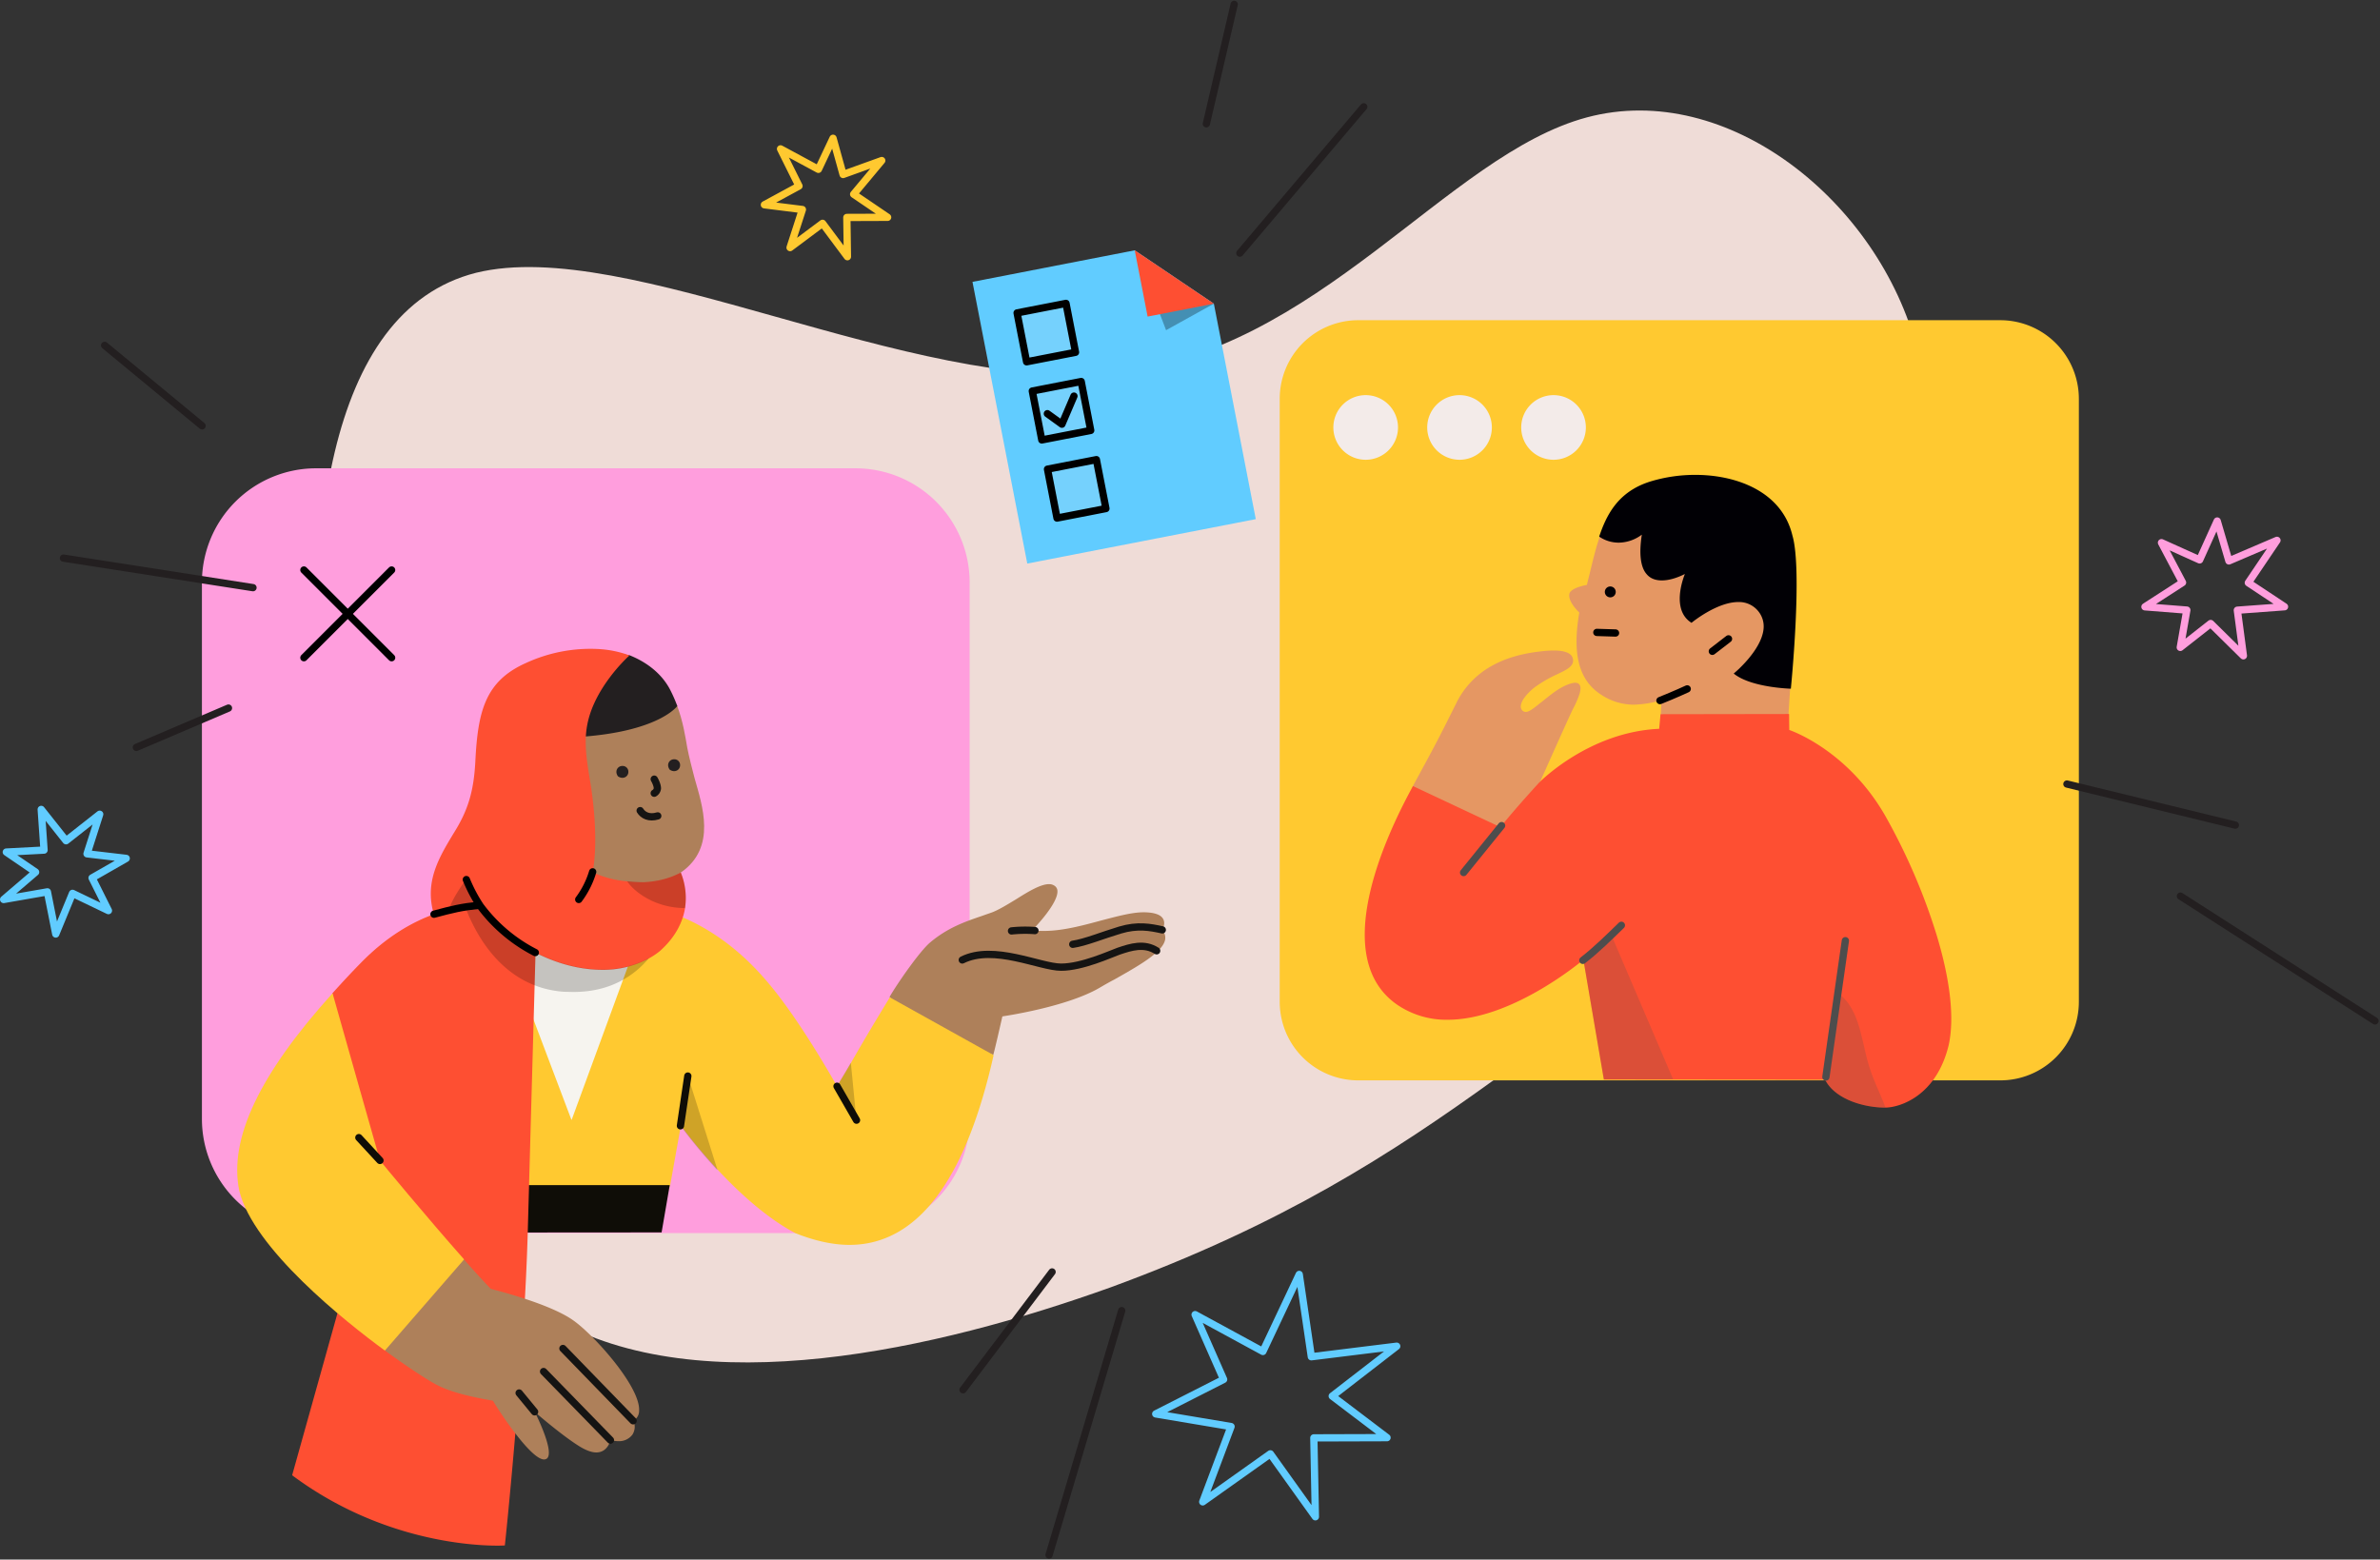 <svg xmlns="http://www.w3.org/2000/svg" width="1307.223" height="856.768" viewBox="0 0 1307.223 856.768">
  <rect x="0" y="0" width="1307.223" height="856.768" fill="#333333" stroke="none"/>
  <g id="people-collaborating" transform="translate(-189.07 -191.198)">
    <g id="Group_5" data-name="Group 5">
      <path id="Path_7" data-name="Path 7" d="M450.57,341.05c83.46-20.45,237.6,66.15,349.8,55.09,112.9-11.12,183.16-119.85,260.31-140.46s160.45,46.25,181.42,127.57c21.03,82-20.95,178.52-70.11,248.41-48.53,69.14-104.24,111.65-161.51,152.21-57.22,41.25-116.75,79.9-211.55,114.61-94.86,34.01-224.98,64.08-306.6,16.63-82.31-47.4-116.06-171.61-126.3-298.56C355.17,490.37,367.18,362.21,450.57,341.05Z" fill="#efdcd7"/>
    </g>
    <g id="Group_6" data-name="Group 6">
      <path id="Path_8" data-name="Path 8" d="M805.17,911.22l-39.9,134.26" fill="none" stroke="#231f20" stroke-linecap="round" stroke-linejoin="round" stroke-width="4"/>
      <path id="Path_9" data-name="Path 9" d="M766.93,889.96,718.02,954.7" fill="none" stroke="#231f20" stroke-linecap="round" stroke-linejoin="round" stroke-width="4"/>
    </g>
    <g id="Group_7" data-name="Group 7">
      <path id="Path_10" data-name="Path 10" d="M851.67,259.2l15.28-65.6" fill="none" stroke="#231f20" stroke-linecap="round" stroke-linejoin="round" stroke-width="4"/>
      <path id="Path_11" data-name="Path 11" d="M870.06,330.26l68.05-80.39" fill="none" stroke="#231f20" stroke-linecap="round" stroke-linejoin="round" stroke-width="4"/>
    </g>
    <g id="Group_8" data-name="Group 8">
      <path id="Path_12" data-name="Path 12" d="M362.69,448.47H658.93a62.711,62.711,0,0,1,62.72,62.71V805.89a62.711,62.711,0,0,1-62.72,62.71H362.69a62.7,62.7,0,0,1-62.71-62.71V511.18A62.7,62.7,0,0,1,362.69,448.47Z" fill="#ff9edd"/>
      <path id="Path_13" data-name="Path 13" d="M404.17,504.34l-48.18,48.18" fill="none" stroke="#000" stroke-linecap="round" stroke-linejoin="round" stroke-width="4"/>
      <path id="Path_14" data-name="Path 14" d="M404.17,552.52l-48.18-48.18" fill="none" stroke="#000" stroke-linecap="round" stroke-linejoin="round" stroke-width="4"/>
    </g>
    <g id="Group_9" data-name="Group 9">
      <path id="Path_15" data-name="Path 15" d="M1287.71,367.11H935.14a43.139,43.139,0,0,0-43.18,43.18V741.54a43.145,43.145,0,0,0,43.18,43.18h352.57a43.145,43.145,0,0,0,43.18-43.18V410.29A43.19,43.19,0,0,0,1287.71,367.11Z" fill="#ffc930"/>
      <path id="Path_16" data-name="Path 16" d="M939.17,443.78a17.755,17.755,0,1,0-17.75-17.76A17.75,17.75,0,0,0,939.17,443.78Z" fill="#f3ebe9"/>
      <path id="Path_17" data-name="Path 17" d="M990.72,443.78a17.755,17.755,0,1,0-17.75-17.76A17.758,17.758,0,0,0,990.72,443.78Z" fill="#f3ebe9"/>
      <path id="Path_18" data-name="Path 18" d="M1042.35,443.78a17.755,17.755,0,1,0-17.75-17.76A17.758,17.758,0,0,0,1042.35,443.78Z" fill="#f3ebe9"/>
    </g>
    <g id="Group_10" data-name="Group 10">
      <path id="Path_19" data-name="Path 19" d="M739.63,749.58h0c1.74-.29,35.36-5.21,53.43-15.75,2.61-1.54,5.32-3.09,7.92-4.44,13.73-7.73,26.67-15.07,28.03-21.94a6.263,6.263,0,0,0-1.55-5.31v-.1c.19-.38,1.93-3.38.48-5.99-1.25-2.32-4.73-3.57-10.34-3.67h-.38c-6.48,0-14.5,2.22-23.1,4.45-9.95,2.7-21.25,5.79-31.59,5.79a44.7,44.7,0,0,1-6.28-.38c-.1,0-.1-.1-.1-.2,1.55-1.45,14.11-14.68,13.72-21.35a3.551,3.551,0,0,0-1.35-2.71,5.187,5.187,0,0,0-3.29-1.06c-4.64,0-11.5,4.16-18.07,8.31-4.63,2.8-9.47,5.8-13.33,7.25-1.93.67-3.87,1.35-5.8,2.03-9.08,3.09-18.45,6.37-28.02,14.39-5.99,5.03-18.65,23.48-22.32,29.96v.09l25.12,23,31.79,8.7C734.8,770.94,739.63,749.58,739.63,749.58Z" fill="#ae805a"/>
      <path id="Path_20" data-name="Path 20" d="M655.66,875.1c19.42,0,36.23-9.76,49.76-29.08,12.37-17.49,22.13-42.81,29.38-75.08v-.1l-56.92-31.69h-.09c-10.34,16.91-16.33,27.25-21.16,35.65,0,.1-.1.1-.1.2-2.71,4.73-5.22,8.79-7.63,12.75,0,.1-.1.1-.2,0-1.45-2.51-20.87-37.1-38.45-57.49-34.31-40.39-71.41-42.52-78.46-42.52h-.78V656.05c0-.1,0-.1-.09-.1H457.67c-.09,0-.09,0-.09.1.19,3.29.09,23.67,0,32.56,0,.1,0,.1-.1.1a28.3,28.3,0,0,0-3.28-.1c-10.83,0-38.94,3.09-67.06,32.08-5.8,5.9-11.11,11.98-15.75,17.01v.1l26.09,91.5c0,.1.09.1.19,0l15.85-18.17c.09-.09.19,0,.19.1l7.34,57.11a.092.092,0,0,0,.1.09l123.87-2.03,3.87-.09,8.31-24.16,5.8-32.37c0-.1.09-.1.19,0a291.084,291.084,0,0,0,18.94,22.8c.48.49.87.97,1.35,1.45,10.53,11.31,26.09,26,42.42,34.6C636.24,872.78,646.38,875.1,655.66,875.1Z" fill="#ffc930"/>
      <path id="Path_21" data-name="Path 21" d="M656.43,775.29c0-.1-.09-.1-.19,0-.77,1.35-4.54,7.92-7.54,12.65v.1l10.53,18.17c.1.09.2,0,.2-.1Z" fill="#0f0d07" opacity="0.2"/>
      <path id="Path_22" data-name="Path 22" d="M566.76,782.73l-3.96,26.86v.09a302.03,302.03,0,0,0,20.1,24.16c.1.1.19,0,.19-.1l-16.04-51.01A.178.178,0,0,0,566.76,782.73Z" fill="#0f0d07" opacity="0.2"/>
      <path id="Path_23" data-name="Path 23" d="M538.65,709l-73.15-1.93a.092.092,0,0,0-.1.09l37.49,99.14c0,.1.2.1.2,0l35.65-97.2Z" fill="#f6f4ef"/>
      <path id="Path_24" data-name="Path 24" d="M552.46,868.24l4.45-25.9c0-.09,0-.09-.1-.09H417.67a.092.092,0,0,0-.1.09l3.29,25.9a.1.1,0,0,0,.1.1l131.5-.1Z" fill="#0f0d07"/>
      <path id="Path_25" data-name="Path 25" d="M462.31,1040.33c2.22,0,3.67-.1,3.96-.1,0,0,.1,0,.1-.09.39-3.29,10.63-102.04,12.56-171.8s4.93-176.73,5.03-180.5c0-.1,0-.1-.1-.1l-26.19.87a32.371,32.371,0,0,0-3.38-.09,79.551,79.551,0,0,0-26.86,4.92c-11.98,4.35-26.09,12.28-40.29,26.87-5.8,5.89-10.83,11.4-15.37,16.42,0,0-.09.1-.19.2l5.41,34.2,20.87,57.59v.1l-48.31,172.76v.1C397.67,1037.53,447.91,1040.33,462.31,1040.33Z" fill="#fe4f32"/>
      <path id="Path_26" data-name="Path 26" d="M537.2,681.08c8.31,0,20.19-6.77,24.93-9.96.29-.19.58-.38.87-.58,20-13.81,11.69-37.1,7.53-51.98-.77-2.9-3.28-12.66-3.96-16.52-1.16-6.67-2.41-14.69-5.51-22.9-1.16-3.1-7.82-8.22-7.92-8.31-.19-.1-26.28-14.5-34.88-14.5-8.7,0-18.17-3.09-34.5,4.64-13.52,6.38-26.18,20-26.18,48.22v55.85c0,.09,0,.09.09.09l55.85,6.19C513.72,671.12,522.9,681.08,537.2,681.08Z" fill="#ae805a"/>
      <path id="Path_27" data-name="Path 27" d="M508.6,595.95c34.59-2.51,48.4-12.08,52.46-16.81v-.1a78.312,78.312,0,0,0-4.15-9.37c-5.12-9.47-13.92-15.27-22.23-18.56L517,549.09s-18.16-.78-34.49,6.95c-7.15,3.38-16.24,9.38-19.81,19.23v.1C463.37,576.43,477.87,598.07,508.6,595.95Z" fill="#231f20"/>
      <path id="Path_28" data-name="Path 28" d="M438.93,647.84c7.25-11.79,10.34-22.03,11.21-38.07,1.35-27.74,5.41-44.26,27.54-54.21a84.508,84.508,0,0,1,39.61-7.83,58.263,58.263,0,0,1,17.39,3.48c.1,0,.1.1,0,.19-1.64,1.45-19.42,18.07-23.09,38.17-1.84,9.76-.19,19.81,1.55,30.44,2.12,12.27,4.44,34.69,1.45,50.34,0,0,0,.1.09.1a56.516,56.516,0,0,0,18.75,4.92,77.905,77.905,0,0,0,9.27.49c11.79-.58,18.75-4.54,20.2-5.32h.1a37.588,37.588,0,0,1,2.31,19.72c-1.25,7.24-5.02,15.75-14.1,23.67a42.206,42.206,0,0,1-5.51,3.67,52.67,52.67,0,0,1-25.9,6.38c-24.83,0-51.79-14.11-67.25-35.27h-.09c-6.38-.68-23.87,4.25-25.13,4.64C422.12,675.37,430.23,662.14,438.93,647.84Z" fill="#fe4f32"/>
      <path id="Path_29" data-name="Path 29" d="M542.7,675.86c11.89-.58,18.75-4.54,20.2-5.32h.1a36.449,36.449,0,0,1,2.31,19.43l-.09.09a43.647,43.647,0,0,1-18.07-3.96c-9.37-4.44-13.05-9.86-13.63-10.82A89.312,89.312,0,0,0,542.7,675.86Z" opacity="0.2"/>
      <path id="Path_30" data-name="Path 30" d="M435.35,691.32c2.03-5.41,4.64-9.86,9.67-17.01,0-.09.19-.09.19,0a48.7,48.7,0,0,0,7.34,14.21c15.46,21.16,42.42,35.26,67.25,35.26a53.174,53.174,0,0,0,25.42-6.08c.09-.1.19.09.09.09-7.24,8.6-20.09,18.36-41.16,18.36-1.74,0-3.48-.09-5.22-.09-33.53-2.32-48.7-31.6-54.3-46.58l-.1-.09c-2.99.48-6.08,1.25-9.18,1.93C435.26,691.41,435.35,691.51,435.35,691.32Z" opacity="0.2"/>
      <path id="Path_31" data-name="Path 31" d="M487.92,992.98a1.725,1.725,0,0,0,.67-.09,2.173,2.173,0,0,0,1.55-1.36c2.22-4.92-5.6-21.25-7.15-24.25,0-.1.1-.19.19-.1,2.42,2.13,16.04,13.73,24.74,18.94,3.28,1.94,6.18,3,8.7,3,5.99,0,7.53-5.99,7.82-6.77,0-.09.1-.09.1-.09a12.938,12.938,0,0,0,4.15.67,9.145,9.145,0,0,0,7.73-3.57,8.08,8.08,0,0,0,.58-7.63v-.1a6.12,6.12,0,0,0,3.1-5.51c.67-13.24-24.93-41.64-36.05-49.47-13.14-9.47-44.44-17.1-45.41-17.39-3.67-3.87-8.79-9.28-14.69-16.14h-.09l-24.84,20.77-18.45,29.19v.09c12.27,8.99,22.61,15.66,27.34,18.26,8.51,4.74,20.49,7.25,31.89,9.28a.1.1,0,0,1,.1.1C460.57,962.26,479.99,992.98,487.92,992.98Z" fill="#ae805a"/>
      <path id="Path_32" data-name="Path 32" d="M443.86,882.93c-19.81-22.32-45.61-53.53-46.09-54.21l-11.31-39.81-14.69-51.89c0-.09-.09-.09-.19,0-40.1,44.45-56.91,79.91-51.11,108.22,7.53,31.7,58.36,72.09,80,87.93l43.39-49.95C443.95,883.02,443.95,883.02,443.86,882.93Z" fill="#ffc930"/>
      <path id="Path_33" data-name="Path 33" d="M562.8,809.68l4.06-27.34" fill="none" stroke="#0f0d07" stroke-linecap="round" stroke-linejoin="round" stroke-width="4"/>
      <path id="Path_34" data-name="Path 34" d="M648.8,787.94l10.72,18.65" fill="none" stroke="#0f0d07" stroke-linecap="round" stroke-linejoin="round" stroke-width="4"/>
      <path id="Path_35" data-name="Path 35" d="M397.77,828.72l-11.6-12.56" fill="none" stroke="#0f0d07" stroke-linecap="round" stroke-linejoin="round" stroke-width="4"/>
      <path id="Path_36" data-name="Path 36" d="M524.35,982.35l-36.72-37.68" fill="none" stroke="#151413" stroke-linecap="round" stroke-linejoin="round" stroke-width="4"/>
      <path id="Path_37" data-name="Path 37" d="M536.81,971.73l-38.55-39.72" fill="none" stroke="#151413" stroke-linecap="round" stroke-linejoin="round" stroke-width="4"/>
      <path id="Path_38" data-name="Path 38" d="M482.7,966.8l-8.5-10.34" fill="none" stroke="#151413" stroke-linecap="round" stroke-linejoin="round" stroke-width="4"/>
      <path id="Path_39" data-name="Path 39" d="M827.46,702.04c-6.57-1.45-13.53-2.8-23.19.1s-19.23,6.86-25.99,7.83" fill="none" stroke="#151413" stroke-linecap="round" stroke-linejoin="round" stroke-width="4"/>
      <path id="Path_40" data-name="Path 40" d="M824.37,713.54c-6.86-4.35-14.01-2.12-20.87.2-4.35,1.54-20,8.79-31.6,8.79s-36.91-12.66-54.3-3.96" fill="none" stroke="#151413" stroke-linecap="round" stroke-linejoin="round" stroke-width="4"/>
      <path id="Path_41" data-name="Path 41" d="M757.5,702.43a71.534,71.534,0,0,0-12.85.19" fill="none" stroke="#151413" stroke-linecap="round" stroke-linejoin="round" stroke-width="4"/>
      <path id="Path_42" data-name="Path 42" d="M548.41,619.24s1.73,2.89,1.73,5.12a3.485,3.485,0,0,1-1.73,2.61" fill="none" stroke="#151413" stroke-linecap="round" stroke-linejoin="round" stroke-width="4"/>
      <path id="Path_43" data-name="Path 43" d="M530.92,611.99c-2.61,0-4.45,2.9-2.42,5.7,2.8,1.93,5.7.19,5.7-2.42A3.139,3.139,0,0,0,530.92,611.99Z" fill="#231f20"/>
      <path id="Path_44" data-name="Path 44" d="M550.34,639.43c-4.83,1.45-8.12-.39-9.66-2.9" fill="none" stroke="#151413" stroke-linecap="round" stroke-linejoin="round" stroke-width="4"/>
      <path id="Path_45" data-name="Path 45" d="M452.17,688.52c-9.57.96-14.69,2.22-24.74,4.92" fill="none" stroke="#000" stroke-linecap="round" stroke-linejoin="round" stroke-width="4"/>
      <path id="Path_46" data-name="Path 46" d="M483.09,714.51a86.9,86.9,0,0,1-30.25-25.61,83.148,83.148,0,0,1-7.63-14.49" fill="none" stroke="#000" stroke-linecap="round" stroke-linejoin="round" stroke-width="4"/>
      <path id="Path_47" data-name="Path 47" d="M514.59,670.16a48.757,48.757,0,0,1-7.64,15.17" fill="none" stroke="#000" stroke-linecap="round" stroke-linejoin="round" stroke-width="4"/>
      <path id="Path_48" data-name="Path 48" d="M559.32,608.32c-2.61,0-4.44,2.9-2.41,5.7,2.8,1.93,5.7.19,5.7-2.42A3.141,3.141,0,0,0,559.32,608.32Z" fill="#231f20"/>
    </g>
    <g id="Group_11" data-name="Group 11">
      <path id="Path_49" data-name="Path 49" d="M1156.65,608.92q14.115,0,14.12-8.99c0-7.06.75-18.29,1.6-31.45,1.93-29.21,4.39-65.48.54-82.06-5.78-24.28-31.03-32.95-52.64-32.95a83.445,83.445,0,0,0-24.28,3.53c-23.43,7.06-28.03,25.68-33.27,47.18-.64,2.78-1.39,5.56-2.04,8.34-1.17.22-8.98,1.72-9.62,4.93-.86,4.17,4.7,9.52,5.45,10.27-3.96,22.89-.21,37.23,11.88,45.04a32.366,32.366,0,0,0,18.08,5.56,59.231,59.231,0,0,0,15.19-2.46l-.96,18.72.1.11C1101.34,594.9,1136.54,608.92,1156.65,608.92Z" fill="#e59763"/>
      <path id="Path_50" data-name="Path 50" d="M1017.36,660.38c.32-.75,32.73-73.93,35.62-79.6a51.945,51.945,0,0,0,3.75-8.67c.32-1.39.74-3.1.1-4.38-.96-2.14-3.85-1.39-5.56-.86-5.78,1.93-10.59,6.1-15.3,9.84-1.82,1.39-3.53,2.89-5.45,4.18-1.5.96-3.43,2.14-5.03.85-2.14-1.71-.75-4.81.42-6.63a28.539,28.539,0,0,1,6.96-6.95,71.271,71.271,0,0,1,11.45-6.53c5.13-2.46,8.77-4.17,8.77-7.49,0-7.7-15.62-5.35-20.01-4.81-8.77,1.17-17.54,3.53-25.25,8.02a46.9,46.9,0,0,0-18.61,19.58c-9.95,20-11.77,23.43-24.29,46.43l-.32,4.06,52.75,33.38v-.42Z" fill="#e59763"/>
      <path id="Path_51" data-name="Path 51" d="M1224.8,799.67c7.59-.11,27.71-6.1,34.55-34.13,3.32-14.76.97-35.95-6.74-61.19a334.4,334.4,0,0,0-27.92-64.73c-20.11-35.3-50.28-46.54-52.85-47.39l-.11-8.78-70.61.11-.74,8.02c-38.73,1.72-65.69,29.32-65.91,29.53-.1.11-12.83,13.91-21.29,24.5l-48.03-22.57c-14.98,27.28-46,93.61-9.1,119.82a47.88,47.88,0,0,0,28.14,8.56c34.24,0,70.93-29.96,74.57-32.95l11.23,65.79,121.53.11C1196.98,795.17,1213.03,799.77,1224.8,799.67Z" fill="#fe4f32"/>
      <path id="Path_52" data-name="Path 52" d="M1198.59,736.76c11.01,7.81,12.62,23.32,15.94,36.16,2.88,11.13,6.95,17.97,10.16,26.75-11.66.1-27.82-4.5-33.27-15.3l6.74-47.82Z" fill="#505050" opacity="0.2"/>
      <path id="Path_53" data-name="Path 53" d="M1069.99,784.26l-11.23-65.79,15.62-12.95,33.7,78.74Z" fill="#505050" opacity="0.2"/>
      <path id="Path_54" data-name="Path 54" d="M1173.55,485.35c-5.88-24.5-31.34-33.27-53.17-33.27a84.441,84.441,0,0,0-24.5,3.53c-18.29,5.56-24.5,18.72-28.46,30.38a18.928,18.928,0,0,0,10.81,3.32,21.476,21.476,0,0,0,12.62-4.39c-1.6,10.38-.75,17.76,2.57,21.61,1.93,2.36,4.71,3.53,8.45,3.53,5.46,0,10.92-2.67,12.63-3.53-1.29,3.21-7.28,19.9,3.53,26.75l.1.11.11-.11c.11-.11,13.8-11.34,25.57-11.34a13.54,13.54,0,0,1,10.81,4.81,13.2,13.2,0,0,1,3.1,9.85c-1.07,11.87-15.94,24.28-16.16,24.39l-.21.21.21.22c9.63,7.59,31.14,8.13,31.14,8.13S1179.22,504.5,1173.55,485.35Z" fill="#010005"/>
      <path id="Path_55" data-name="Path 55" d="M1066.14,538.63l10.27.32" fill="none" stroke="#000" stroke-linecap="round" stroke-linejoin="round" stroke-width="4"/>
      <path id="Path_56" data-name="Path 56" d="M1073.52,519.37a2.995,2.995,0,1,1,3-2.99A2.992,2.992,0,0,1,1073.52,519.37Z" fill="#010005"/>
      <path id="Path_57" data-name="Path 57" d="M1058.44,718.79c7.59-5.89,14.33-12.63,21.18-19.26" fill="none" stroke="#4d4d4d" stroke-linecap="round" stroke-linejoin="round" stroke-width="4"/>
      <path id="Path_58" data-name="Path 58" d="M1013.83,644.76l-20.87,25.78" fill="none" stroke="#4d4d4d" stroke-linecap="round" stroke-linejoin="round" stroke-width="4"/>
      <path id="Path_59" data-name="Path 59" d="M1191.95,782.87l10.7-74.89" fill="none" stroke="#4d4d4d" stroke-linecap="round" stroke-linejoin="round" stroke-width="4"/>
      <path id="Path_60" data-name="Path 60" d="M1100.8,576.07c8.56-3.42,14.98-6.42,14.98-6.42" fill="none" stroke="#000" stroke-linecap="round" stroke-linejoin="round" stroke-width="4"/>
      <path id="Path_61" data-name="Path 61" d="M1129.58,549.01l8.88-6.85" fill="none" stroke="#000" stroke-linecap="round" stroke-linejoin="round" stroke-width="4"/>
    </g>
    <g id="Group_12" data-name="Group 12">
      <path id="Path_62" data-name="Path 62" d="M812.32,328.71l-89.11,17.34,30.1,154.75,125.5-24.41L855.79,358.03Z" fill="#61ccff"/>
      <path id="Path_63" data-name="Path 63" d="M829.54,372.59l26.25-14.56-38.9-18.52Z" opacity="0.3"/>
      <path id="Path_64" data-name="Path 64" d="M819.4,365.11l36.39-7.08-43.47-29.32Z" fill="#fe4f32"/>
      <path id="Path_65" data-name="Path 65" d="M782.93,400.79l-26.87,5.23,5.22,26.87,26.87-5.23Z" fill="#a6ddf8" opacity="0.3"/>
      <path id="Path_66" data-name="Path 66" d="M774.58,357.87l-26.87,5.23,5.22,26.86,26.87-5.22Z" fill="#a6ddf8" opacity="0.3"/>
      <path id="Path_67" data-name="Path 67" d="M791.27,443.71l-26.86,5.23,5.22,26.87,26.87-5.23Z" fill="#a6ddf8" opacity="0.3"/>
      <path id="Path_68" data-name="Path 68" d="M782.93,400.79l-26.87,5.23,5.22,26.87,26.87-5.23Z" fill="none" stroke="#000" stroke-linecap="round" stroke-linejoin="round" stroke-width="4"/>
      <path id="Path_69" data-name="Path 69" d="M778.94,408.8l-6.6,15.44-8-5.78" fill="none" stroke="#000" stroke-linecap="round" stroke-linejoin="round" stroke-width="4"/>
      <path id="Path_70" data-name="Path 70" d="M774.58,357.87l-26.87,5.23,5.22,26.86,26.87-5.22Z" fill="none" stroke="#000" stroke-linecap="round" stroke-linejoin="round" stroke-width="4"/>
      <path id="Path_71" data-name="Path 71" d="M791.27,443.71l-26.86,5.23,5.22,26.87,26.87-5.23Z" fill="none" stroke="#000" stroke-linecap="round" stroke-linejoin="round" stroke-width="4"/>
    </g>
    <g id="Group_13" data-name="Group 13">
      <path id="Path_72" data-name="Path 72" d="M886.81,989.89l-37.14,26.38,15.56-41.36-41.38-6.95,37.3-18.95-15.67-35.6,37.24,20.24,19.96-42.32,6.65,45.23,46.89-5.8L920.8,958.17,950.9,981l-40.2.12.85,43.35Z" fill="none" stroke="#61ccff" stroke-linecap="round" stroke-linejoin="round" stroke-width="4"/>
    </g>
    <g id="Group_14" data-name="Group 14">
      <path id="Path_73" data-name="Path 73" d="M640.85,313.89l-17.83,13.32,6.77-20.9-20.87-2.61,19-10.31-10.14-20.4,20.79,11.23,8.05-17.06,5.52,19.9,21.23-7.66-15.44,18.5,18.67,12.68-22.4.08.31,21.57Z" fill="none" stroke="#ffc930" stroke-linecap="round" stroke-linejoin="round" stroke-width="4"/>
    </g>
    <g id="Group_15" data-name="Group 15">
      <path id="Path_74" data-name="Path 74" d="M225.35,653.07l18.48-14.55-6.96,21.73,21.52,2.52L239.64,673.5l8.99,17.96-19.72-9.48-9.21,22.33-4.59-23.15-24.04,4.19,17.57-15.04L192.53,659.3l20.73-1.09-1.55-22.34Z" fill="none" stroke="#61ccff" stroke-linecap="round" stroke-linejoin="round" stroke-width="4"/>
    </g>
    <g id="Group_16" data-name="Group 16">
      <path id="Path_75" data-name="Path 75" d="M1397.22,498.78l9.66-21.35,6.43,21.92,26.39-11.3-15.73,23.3,19.88,13.17-25.91,1.91,3.32,25.04-17.97-17.73-16.69,13.11,3.59-20.48-23-1.81,20.65-13.34-11.57-21.89Z" fill="none" stroke="#ff9edd" stroke-linecap="round" stroke-linejoin="round" stroke-width="4"/>
    </g>
    <g id="Group_17" data-name="Group 17">
      <path id="Path_76" data-name="Path 76" d="M1324.33,621.92l92.52,22.57" fill="none" stroke="#231f20" stroke-linecap="round" stroke-linejoin="round" stroke-width="4"/>
      <path id="Path_77" data-name="Path 77" d="M1386.68,683.5l106.85,68.55" fill="none" stroke="#231f20" stroke-linecap="round" stroke-linejoin="round" stroke-width="4"/>
    </g>
    <g id="Group_18" data-name="Group 18">
      <path id="Path_78" data-name="Path 78" d="M300.06,425.14l-53.52-44.21" fill="none" stroke="#231f20" stroke-linecap="round" stroke-linejoin="round" stroke-width="4"/>
      <path id="Path_79" data-name="Path 79" d="M328.03,514.04,223.92,497.81" fill="none" stroke="#231f20" stroke-linecap="round" stroke-linejoin="round" stroke-width="4"/>
      <path id="Path_80" data-name="Path 80" d="M314.56,580.19l-50.59,21.6" fill="none" stroke="#231f20" stroke-linecap="round" stroke-linejoin="round" stroke-width="4"/>
    </g>
  </g>
</svg>
